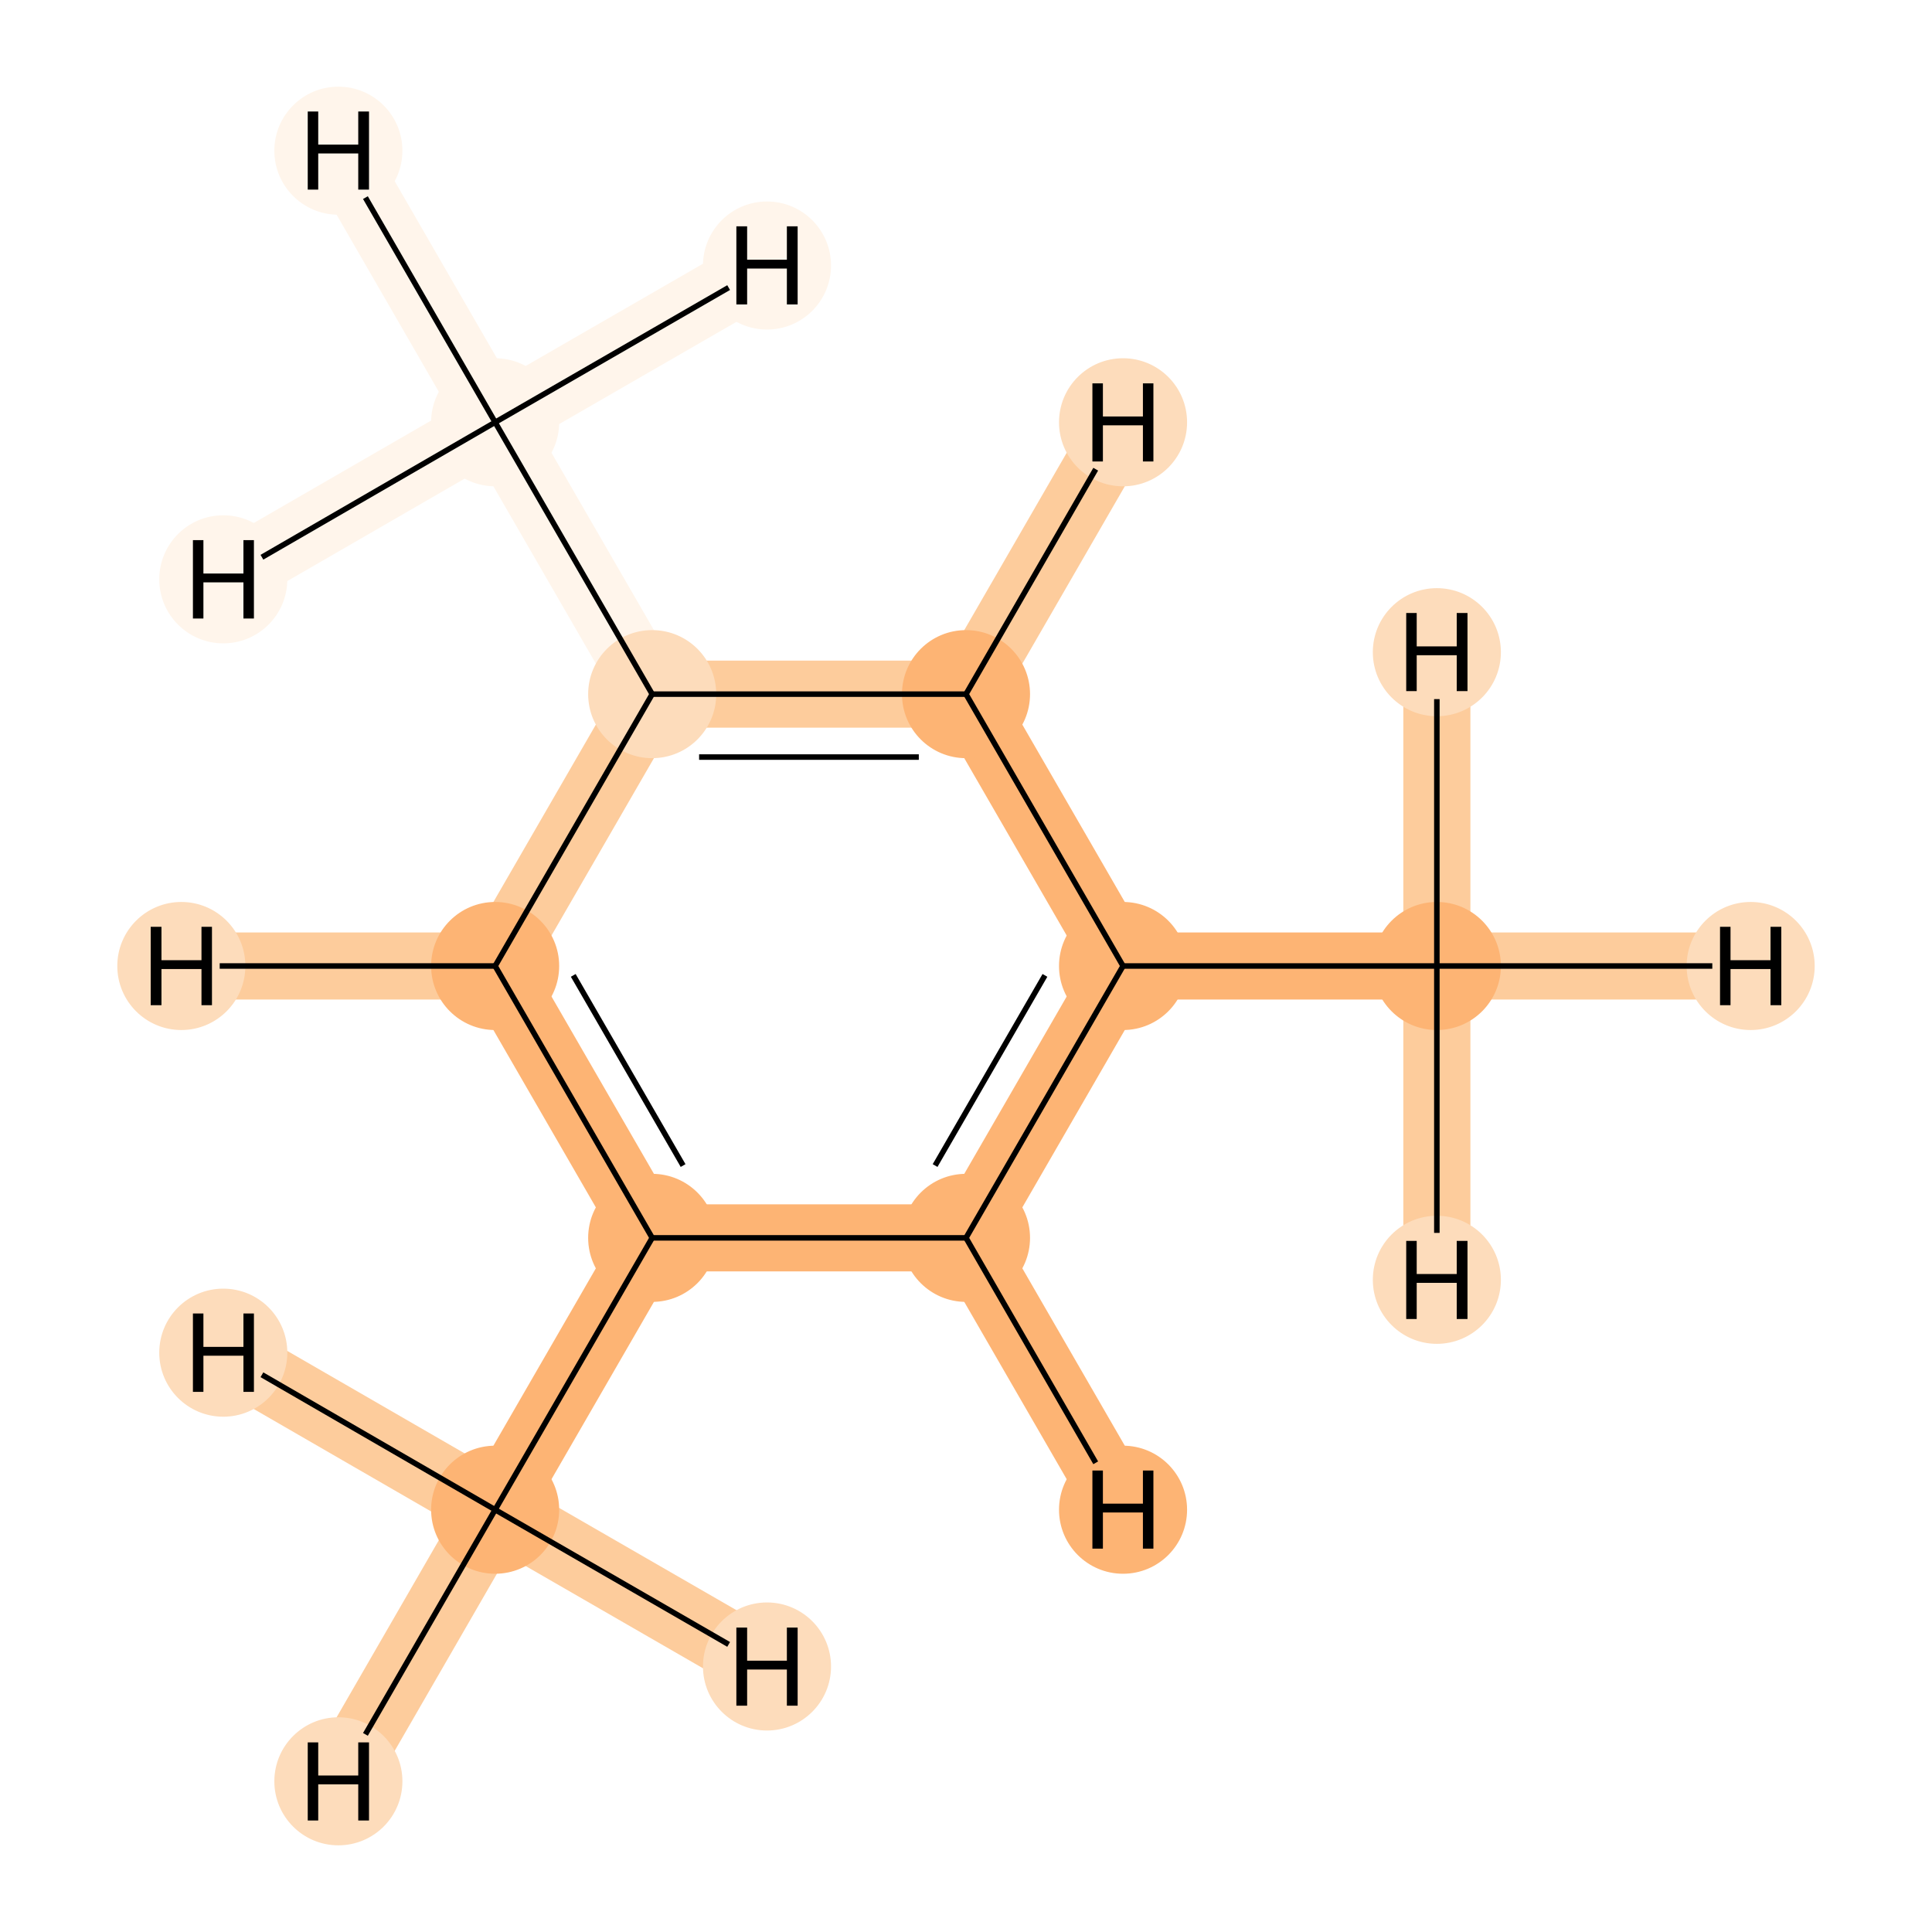 <?xml version='1.0' encoding='iso-8859-1'?>
<svg version='1.1' baseProfile='full'
              xmlns='http://www.w3.org/2000/svg'
                      xmlns:rdkit='http://www.rdkit.org/xml'
                      xmlns:xlink='http://www.w3.org/1999/xlink'
                  xml:space='preserve'
width='700px' height='700px' viewBox='0 0 700 700'>
<!-- END OF HEADER -->
<rect style='opacity:1.0;fill:#FFFFFF;stroke:none' width='700.0' height='700.0' x='0.0' y='0.0'> </rect>
<path d='M 520.6,350.0 L 406.9,350.0' style='fill:none;fill-rule:evenodd;stroke:#FDB474;stroke-width:24.3px;stroke-linecap:butt;stroke-linejoin:miter;stroke-opacity:1' />
<path d='M 520.6,350.0 L 634.3,350.0' style='fill:none;fill-rule:evenodd;stroke:#FDCC9C;stroke-width:24.3px;stroke-linecap:butt;stroke-linejoin:miter;stroke-opacity:1' />
<path d='M 520.6,350.0 L 520.6,463.7' style='fill:none;fill-rule:evenodd;stroke:#FDCC9C;stroke-width:24.3px;stroke-linecap:butt;stroke-linejoin:miter;stroke-opacity:1' />
<path d='M 520.6,350.0 L 520.6,236.3' style='fill:none;fill-rule:evenodd;stroke:#FDCC9C;stroke-width:24.3px;stroke-linecap:butt;stroke-linejoin:miter;stroke-opacity:1' />
<path d='M 406.9,350.0 L 350.0,448.5' style='fill:none;fill-rule:evenodd;stroke:#FDB474;stroke-width:24.3px;stroke-linecap:butt;stroke-linejoin:miter;stroke-opacity:1' />
<path d='M 406.9,350.0 L 350.0,251.5' style='fill:none;fill-rule:evenodd;stroke:#FDB474;stroke-width:24.3px;stroke-linecap:butt;stroke-linejoin:miter;stroke-opacity:1' />
<path d='M 350.0,448.5 L 236.3,448.5' style='fill:none;fill-rule:evenodd;stroke:#FDB474;stroke-width:24.3px;stroke-linecap:butt;stroke-linejoin:miter;stroke-opacity:1' />
<path d='M 350.0,448.5 L 406.9,547.0' style='fill:none;fill-rule:evenodd;stroke:#FDB474;stroke-width:24.3px;stroke-linecap:butt;stroke-linejoin:miter;stroke-opacity:1' />
<path d='M 236.3,448.5 L 179.4,547.0' style='fill:none;fill-rule:evenodd;stroke:#FDB474;stroke-width:24.3px;stroke-linecap:butt;stroke-linejoin:miter;stroke-opacity:1' />
<path d='M 236.3,448.5 L 179.4,350.0' style='fill:none;fill-rule:evenodd;stroke:#FDB474;stroke-width:24.3px;stroke-linecap:butt;stroke-linejoin:miter;stroke-opacity:1' />
<path d='M 179.4,547.0 L 122.6,645.4' style='fill:none;fill-rule:evenodd;stroke:#FDCC9C;stroke-width:24.3px;stroke-linecap:butt;stroke-linejoin:miter;stroke-opacity:1' />
<path d='M 179.4,547.0 L 80.9,490.1' style='fill:none;fill-rule:evenodd;stroke:#FDCC9C;stroke-width:24.3px;stroke-linecap:butt;stroke-linejoin:miter;stroke-opacity:1' />
<path d='M 179.4,547.0 L 277.9,603.8' style='fill:none;fill-rule:evenodd;stroke:#FDCC9C;stroke-width:24.3px;stroke-linecap:butt;stroke-linejoin:miter;stroke-opacity:1' />
<path d='M 179.4,350.0 L 236.3,251.5' style='fill:none;fill-rule:evenodd;stroke:#FDCC9C;stroke-width:24.3px;stroke-linecap:butt;stroke-linejoin:miter;stroke-opacity:1' />
<path d='M 179.4,350.0 L 65.7,350.0' style='fill:none;fill-rule:evenodd;stroke:#FDCC9C;stroke-width:24.3px;stroke-linecap:butt;stroke-linejoin:miter;stroke-opacity:1' />
<path d='M 236.3,251.5 L 350.0,251.5' style='fill:none;fill-rule:evenodd;stroke:#FDCC9C;stroke-width:24.3px;stroke-linecap:butt;stroke-linejoin:miter;stroke-opacity:1' />
<path d='M 236.3,251.5 L 179.4,153.0' style='fill:none;fill-rule:evenodd;stroke:#FFF5EB;stroke-width:24.3px;stroke-linecap:butt;stroke-linejoin:miter;stroke-opacity:1' />
<path d='M 350.0,251.5 L 406.9,153.0' style='fill:none;fill-rule:evenodd;stroke:#FDCC9C;stroke-width:24.3px;stroke-linecap:butt;stroke-linejoin:miter;stroke-opacity:1' />
<path d='M 179.4,153.0 L 122.6,54.6' style='fill:none;fill-rule:evenodd;stroke:#FFF5EB;stroke-width:24.3px;stroke-linecap:butt;stroke-linejoin:miter;stroke-opacity:1' />
<path d='M 179.4,153.0 L 277.9,96.2' style='fill:none;fill-rule:evenodd;stroke:#FFF5EB;stroke-width:24.3px;stroke-linecap:butt;stroke-linejoin:miter;stroke-opacity:1' />
<path d='M 179.4,153.0 L 80.9,209.9' style='fill:none;fill-rule:evenodd;stroke:#FFF5EB;stroke-width:24.3px;stroke-linecap:butt;stroke-linejoin:miter;stroke-opacity:1' />
<ellipse cx='520.6' cy='350.0' rx='22.7' ry='22.7'  style='fill:#FDB474;fill-rule:evenodd;stroke:#FDB474;stroke-width:1.0px;stroke-linecap:butt;stroke-linejoin:miter;stroke-opacity:1' />
<ellipse cx='406.9' cy='350.0' rx='22.7' ry='22.7'  style='fill:#FDB474;fill-rule:evenodd;stroke:#FDB474;stroke-width:1.0px;stroke-linecap:butt;stroke-linejoin:miter;stroke-opacity:1' />
<ellipse cx='350.0' cy='448.5' rx='22.7' ry='22.7'  style='fill:#FDB474;fill-rule:evenodd;stroke:#FDB474;stroke-width:1.0px;stroke-linecap:butt;stroke-linejoin:miter;stroke-opacity:1' />
<ellipse cx='236.3' cy='448.5' rx='22.7' ry='22.7'  style='fill:#FDB474;fill-rule:evenodd;stroke:#FDB474;stroke-width:1.0px;stroke-linecap:butt;stroke-linejoin:miter;stroke-opacity:1' />
<ellipse cx='179.4' cy='547.0' rx='22.7' ry='22.7'  style='fill:#FDB474;fill-rule:evenodd;stroke:#FDB474;stroke-width:1.0px;stroke-linecap:butt;stroke-linejoin:miter;stroke-opacity:1' />
<ellipse cx='179.4' cy='350.0' rx='22.7' ry='22.7'  style='fill:#FDB474;fill-rule:evenodd;stroke:#FDB474;stroke-width:1.0px;stroke-linecap:butt;stroke-linejoin:miter;stroke-opacity:1' />
<ellipse cx='236.3' cy='251.5' rx='22.7' ry='22.7'  style='fill:#FDDCBB;fill-rule:evenodd;stroke:#FDDCBB;stroke-width:1.0px;stroke-linecap:butt;stroke-linejoin:miter;stroke-opacity:1' />
<ellipse cx='350.0' cy='251.5' rx='22.7' ry='22.7'  style='fill:#FDB474;fill-rule:evenodd;stroke:#FDB474;stroke-width:1.0px;stroke-linecap:butt;stroke-linejoin:miter;stroke-opacity:1' />
<ellipse cx='179.4' cy='153.0' rx='22.7' ry='22.7'  style='fill:#FFF5EB;fill-rule:evenodd;stroke:#FFF5EB;stroke-width:1.0px;stroke-linecap:butt;stroke-linejoin:miter;stroke-opacity:1' />
<ellipse cx='634.3' cy='350.0' rx='22.7' ry='22.7'  style='fill:#FDDCBB;fill-rule:evenodd;stroke:#FDDCBB;stroke-width:1.0px;stroke-linecap:butt;stroke-linejoin:miter;stroke-opacity:1' />
<ellipse cx='520.6' cy='463.7' rx='22.7' ry='22.7'  style='fill:#FDDCBB;fill-rule:evenodd;stroke:#FDDCBB;stroke-width:1.0px;stroke-linecap:butt;stroke-linejoin:miter;stroke-opacity:1' />
<ellipse cx='520.6' cy='236.3' rx='22.7' ry='22.7'  style='fill:#FDDCBB;fill-rule:evenodd;stroke:#FDDCBB;stroke-width:1.0px;stroke-linecap:butt;stroke-linejoin:miter;stroke-opacity:1' />
<ellipse cx='406.9' cy='547.0' rx='22.7' ry='22.7'  style='fill:#FDB474;fill-rule:evenodd;stroke:#FDB474;stroke-width:1.0px;stroke-linecap:butt;stroke-linejoin:miter;stroke-opacity:1' />
<ellipse cx='122.6' cy='645.4' rx='22.7' ry='22.7'  style='fill:#FDDCBB;fill-rule:evenodd;stroke:#FDDCBB;stroke-width:1.0px;stroke-linecap:butt;stroke-linejoin:miter;stroke-opacity:1' />
<ellipse cx='80.9' cy='490.1' rx='22.7' ry='22.7'  style='fill:#FDDCBB;fill-rule:evenodd;stroke:#FDDCBB;stroke-width:1.0px;stroke-linecap:butt;stroke-linejoin:miter;stroke-opacity:1' />
<ellipse cx='277.9' cy='603.8' rx='22.7' ry='22.7'  style='fill:#FDDCBB;fill-rule:evenodd;stroke:#FDDCBB;stroke-width:1.0px;stroke-linecap:butt;stroke-linejoin:miter;stroke-opacity:1' />
<ellipse cx='65.7' cy='350.0' rx='22.7' ry='22.7'  style='fill:#FDDCBB;fill-rule:evenodd;stroke:#FDDCBB;stroke-width:1.0px;stroke-linecap:butt;stroke-linejoin:miter;stroke-opacity:1' />
<ellipse cx='406.9' cy='153.0' rx='22.7' ry='22.7'  style='fill:#FDDCBB;fill-rule:evenodd;stroke:#FDDCBB;stroke-width:1.0px;stroke-linecap:butt;stroke-linejoin:miter;stroke-opacity:1' />
<ellipse cx='122.6' cy='54.6' rx='22.7' ry='22.7'  style='fill:#FFF5EB;fill-rule:evenodd;stroke:#FFF5EB;stroke-width:1.0px;stroke-linecap:butt;stroke-linejoin:miter;stroke-opacity:1' />
<ellipse cx='277.9' cy='96.2' rx='22.7' ry='22.7'  style='fill:#FFF5EB;fill-rule:evenodd;stroke:#FFF5EB;stroke-width:1.0px;stroke-linecap:butt;stroke-linejoin:miter;stroke-opacity:1' />
<ellipse cx='80.9' cy='209.9' rx='22.7' ry='22.7'  style='fill:#FFF5EB;fill-rule:evenodd;stroke:#FFF5EB;stroke-width:1.0px;stroke-linecap:butt;stroke-linejoin:miter;stroke-opacity:1' />
<path class='bond-0 atom-0 atom-1' d='M 520.6,350.0 L 406.9,350.0' style='fill:none;fill-rule:evenodd;stroke:#000000;stroke-width:2.0px;stroke-linecap:butt;stroke-linejoin:miter;stroke-opacity:1' />
<path class='bond-9 atom-0 atom-9' d='M 520.6,350.0 L 620.4,350.0' style='fill:none;fill-rule:evenodd;stroke:#000000;stroke-width:2.0px;stroke-linecap:butt;stroke-linejoin:miter;stroke-opacity:1' />
<path class='bond-10 atom-0 atom-10' d='M 520.6,350.0 L 520.6,446.7' style='fill:none;fill-rule:evenodd;stroke:#000000;stroke-width:2.0px;stroke-linecap:butt;stroke-linejoin:miter;stroke-opacity:1' />
<path class='bond-11 atom-0 atom-11' d='M 520.6,350.0 L 520.6,253.3' style='fill:none;fill-rule:evenodd;stroke:#000000;stroke-width:2.0px;stroke-linecap:butt;stroke-linejoin:miter;stroke-opacity:1' />
<path class='bond-1 atom-1 atom-2' d='M 406.9,350.0 L 350.0,448.5' style='fill:none;fill-rule:evenodd;stroke:#000000;stroke-width:2.0px;stroke-linecap:butt;stroke-linejoin:miter;stroke-opacity:1' />
<path class='bond-1 atom-1 atom-2' d='M 378.6,353.4 L 338.8,422.3' style='fill:none;fill-rule:evenodd;stroke:#000000;stroke-width:2.0px;stroke-linecap:butt;stroke-linejoin:miter;stroke-opacity:1' />
<path class='bond-8 atom-7 atom-1' d='M 350.0,251.5 L 406.9,350.0' style='fill:none;fill-rule:evenodd;stroke:#000000;stroke-width:2.0px;stroke-linecap:butt;stroke-linejoin:miter;stroke-opacity:1' />
<path class='bond-2 atom-2 atom-3' d='M 350.0,448.5 L 236.3,448.5' style='fill:none;fill-rule:evenodd;stroke:#000000;stroke-width:2.0px;stroke-linecap:butt;stroke-linejoin:miter;stroke-opacity:1' />
<path class='bond-12 atom-2 atom-12' d='M 350.0,448.5 L 397.0,530.0' style='fill:none;fill-rule:evenodd;stroke:#000000;stroke-width:2.0px;stroke-linecap:butt;stroke-linejoin:miter;stroke-opacity:1' />
<path class='bond-3 atom-3 atom-4' d='M 236.3,448.5 L 179.4,547.0' style='fill:none;fill-rule:evenodd;stroke:#000000;stroke-width:2.0px;stroke-linecap:butt;stroke-linejoin:miter;stroke-opacity:1' />
<path class='bond-4 atom-3 atom-5' d='M 236.3,448.5 L 179.4,350.0' style='fill:none;fill-rule:evenodd;stroke:#000000;stroke-width:2.0px;stroke-linecap:butt;stroke-linejoin:miter;stroke-opacity:1' />
<path class='bond-4 atom-3 atom-5' d='M 247.5,422.3 L 207.7,353.4' style='fill:none;fill-rule:evenodd;stroke:#000000;stroke-width:2.0px;stroke-linecap:butt;stroke-linejoin:miter;stroke-opacity:1' />
<path class='bond-13 atom-4 atom-13' d='M 179.4,547.0 L 132.4,628.4' style='fill:none;fill-rule:evenodd;stroke:#000000;stroke-width:2.0px;stroke-linecap:butt;stroke-linejoin:miter;stroke-opacity:1' />
<path class='bond-14 atom-4 atom-14' d='M 179.4,547.0 L 94.9,498.1' style='fill:none;fill-rule:evenodd;stroke:#000000;stroke-width:2.0px;stroke-linecap:butt;stroke-linejoin:miter;stroke-opacity:1' />
<path class='bond-15 atom-4 atom-15' d='M 179.4,547.0 L 264.0,595.8' style='fill:none;fill-rule:evenodd;stroke:#000000;stroke-width:2.0px;stroke-linecap:butt;stroke-linejoin:miter;stroke-opacity:1' />
<path class='bond-5 atom-5 atom-6' d='M 179.4,350.0 L 236.3,251.5' style='fill:none;fill-rule:evenodd;stroke:#000000;stroke-width:2.0px;stroke-linecap:butt;stroke-linejoin:miter;stroke-opacity:1' />
<path class='bond-16 atom-5 atom-16' d='M 179.4,350.0 L 79.6,350.0' style='fill:none;fill-rule:evenodd;stroke:#000000;stroke-width:2.0px;stroke-linecap:butt;stroke-linejoin:miter;stroke-opacity:1' />
<path class='bond-6 atom-6 atom-7' d='M 236.3,251.5 L 350.0,251.5' style='fill:none;fill-rule:evenodd;stroke:#000000;stroke-width:2.0px;stroke-linecap:butt;stroke-linejoin:miter;stroke-opacity:1' />
<path class='bond-6 atom-6 atom-7' d='M 253.3,274.3 L 332.9,274.3' style='fill:none;fill-rule:evenodd;stroke:#000000;stroke-width:2.0px;stroke-linecap:butt;stroke-linejoin:miter;stroke-opacity:1' />
<path class='bond-7 atom-6 atom-8' d='M 236.3,251.5 L 179.4,153.0' style='fill:none;fill-rule:evenodd;stroke:#000000;stroke-width:2.0px;stroke-linecap:butt;stroke-linejoin:miter;stroke-opacity:1' />
<path class='bond-17 atom-7 atom-17' d='M 350.0,251.5 L 397.0,170.0' style='fill:none;fill-rule:evenodd;stroke:#000000;stroke-width:2.0px;stroke-linecap:butt;stroke-linejoin:miter;stroke-opacity:1' />
<path class='bond-18 atom-8 atom-18' d='M 179.4,153.0 L 132.4,71.6' style='fill:none;fill-rule:evenodd;stroke:#000000;stroke-width:2.0px;stroke-linecap:butt;stroke-linejoin:miter;stroke-opacity:1' />
<path class='bond-19 atom-8 atom-19' d='M 179.4,153.0 L 264.0,104.2' style='fill:none;fill-rule:evenodd;stroke:#000000;stroke-width:2.0px;stroke-linecap:butt;stroke-linejoin:miter;stroke-opacity:1' />
<path class='bond-20 atom-8 atom-20' d='M 179.4,153.0 L 94.9,201.9' style='fill:none;fill-rule:evenodd;stroke:#000000;stroke-width:2.0px;stroke-linecap:butt;stroke-linejoin:miter;stroke-opacity:1' />
<path  class='atom-9' d='M 623.2 335.8
L 627.0 335.8
L 627.0 347.9
L 641.5 347.9
L 641.5 335.8
L 645.4 335.8
L 645.4 364.2
L 641.5 364.2
L 641.5 351.1
L 627.0 351.1
L 627.0 364.2
L 623.2 364.2
L 623.2 335.8
' fill='#000000'/>
<path  class='atom-10' d='M 509.5 449.6
L 513.3 449.6
L 513.3 461.6
L 527.8 461.6
L 527.8 449.6
L 531.7 449.6
L 531.7 477.9
L 527.8 477.9
L 527.8 464.8
L 513.3 464.8
L 513.3 477.9
L 509.5 477.9
L 509.5 449.6
' fill='#000000'/>
<path  class='atom-11' d='M 509.5 222.1
L 513.3 222.1
L 513.3 234.2
L 527.8 234.2
L 527.8 222.1
L 531.7 222.1
L 531.7 250.4
L 527.8 250.4
L 527.8 237.4
L 513.3 237.4
L 513.3 250.4
L 509.5 250.4
L 509.5 222.1
' fill='#000000'/>
<path  class='atom-12' d='M 395.8 532.8
L 399.6 532.8
L 399.6 544.8
L 414.1 544.8
L 414.1 532.8
L 417.9 532.8
L 417.9 561.1
L 414.1 561.1
L 414.1 548.0
L 399.6 548.0
L 399.6 561.1
L 395.8 561.1
L 395.8 532.8
' fill='#000000'/>
<path  class='atom-13' d='M 111.5 631.3
L 115.3 631.3
L 115.3 643.3
L 129.8 643.3
L 129.8 631.3
L 133.7 631.3
L 133.7 659.6
L 129.8 659.6
L 129.8 646.5
L 115.3 646.5
L 115.3 659.6
L 111.5 659.6
L 111.5 631.3
' fill='#000000'/>
<path  class='atom-14' d='M 69.9 475.9
L 73.7 475.9
L 73.7 488.0
L 88.2 488.0
L 88.2 475.9
L 92.0 475.9
L 92.0 504.3
L 88.2 504.3
L 88.2 491.2
L 73.7 491.2
L 73.7 504.3
L 69.9 504.3
L 69.9 475.9
' fill='#000000'/>
<path  class='atom-15' d='M 266.8 589.7
L 270.7 589.7
L 270.7 601.7
L 285.1 601.7
L 285.1 589.7
L 289.0 589.7
L 289.0 618.0
L 285.1 618.0
L 285.1 604.9
L 270.7 604.9
L 270.7 618.0
L 266.8 618.0
L 266.8 589.7
' fill='#000000'/>
<path  class='atom-16' d='M 54.6 335.8
L 58.5 335.8
L 58.5 347.9
L 73.0 347.9
L 73.0 335.8
L 76.8 335.8
L 76.8 364.2
L 73.0 364.2
L 73.0 351.1
L 58.5 351.1
L 58.5 364.2
L 54.6 364.2
L 54.6 335.8
' fill='#000000'/>
<path  class='atom-17' d='M 395.8 138.9
L 399.6 138.9
L 399.6 150.9
L 414.1 150.9
L 414.1 138.9
L 417.9 138.9
L 417.9 167.2
L 414.1 167.2
L 414.1 154.1
L 399.6 154.1
L 399.6 167.2
L 395.8 167.2
L 395.8 138.9
' fill='#000000'/>
<path  class='atom-18' d='M 111.5 40.4
L 115.3 40.4
L 115.3 52.4
L 129.8 52.4
L 129.8 40.4
L 133.7 40.4
L 133.7 68.7
L 129.8 68.7
L 129.8 55.6
L 115.3 55.6
L 115.3 68.7
L 111.5 68.7
L 111.5 40.4
' fill='#000000'/>
<path  class='atom-19' d='M 266.8 82.0
L 270.7 82.0
L 270.7 94.1
L 285.1 94.1
L 285.1 82.0
L 289.0 82.0
L 289.0 110.3
L 285.1 110.3
L 285.1 97.3
L 270.7 97.3
L 270.7 110.3
L 266.8 110.3
L 266.8 82.0
' fill='#000000'/>
<path  class='atom-20' d='M 69.9 195.7
L 73.7 195.7
L 73.7 207.8
L 88.2 207.8
L 88.2 195.7
L 92.0 195.7
L 92.0 224.1
L 88.2 224.1
L 88.2 211.0
L 73.7 211.0
L 73.7 224.1
L 69.9 224.1
L 69.9 195.7
' fill='#000000'/>
</svg>

